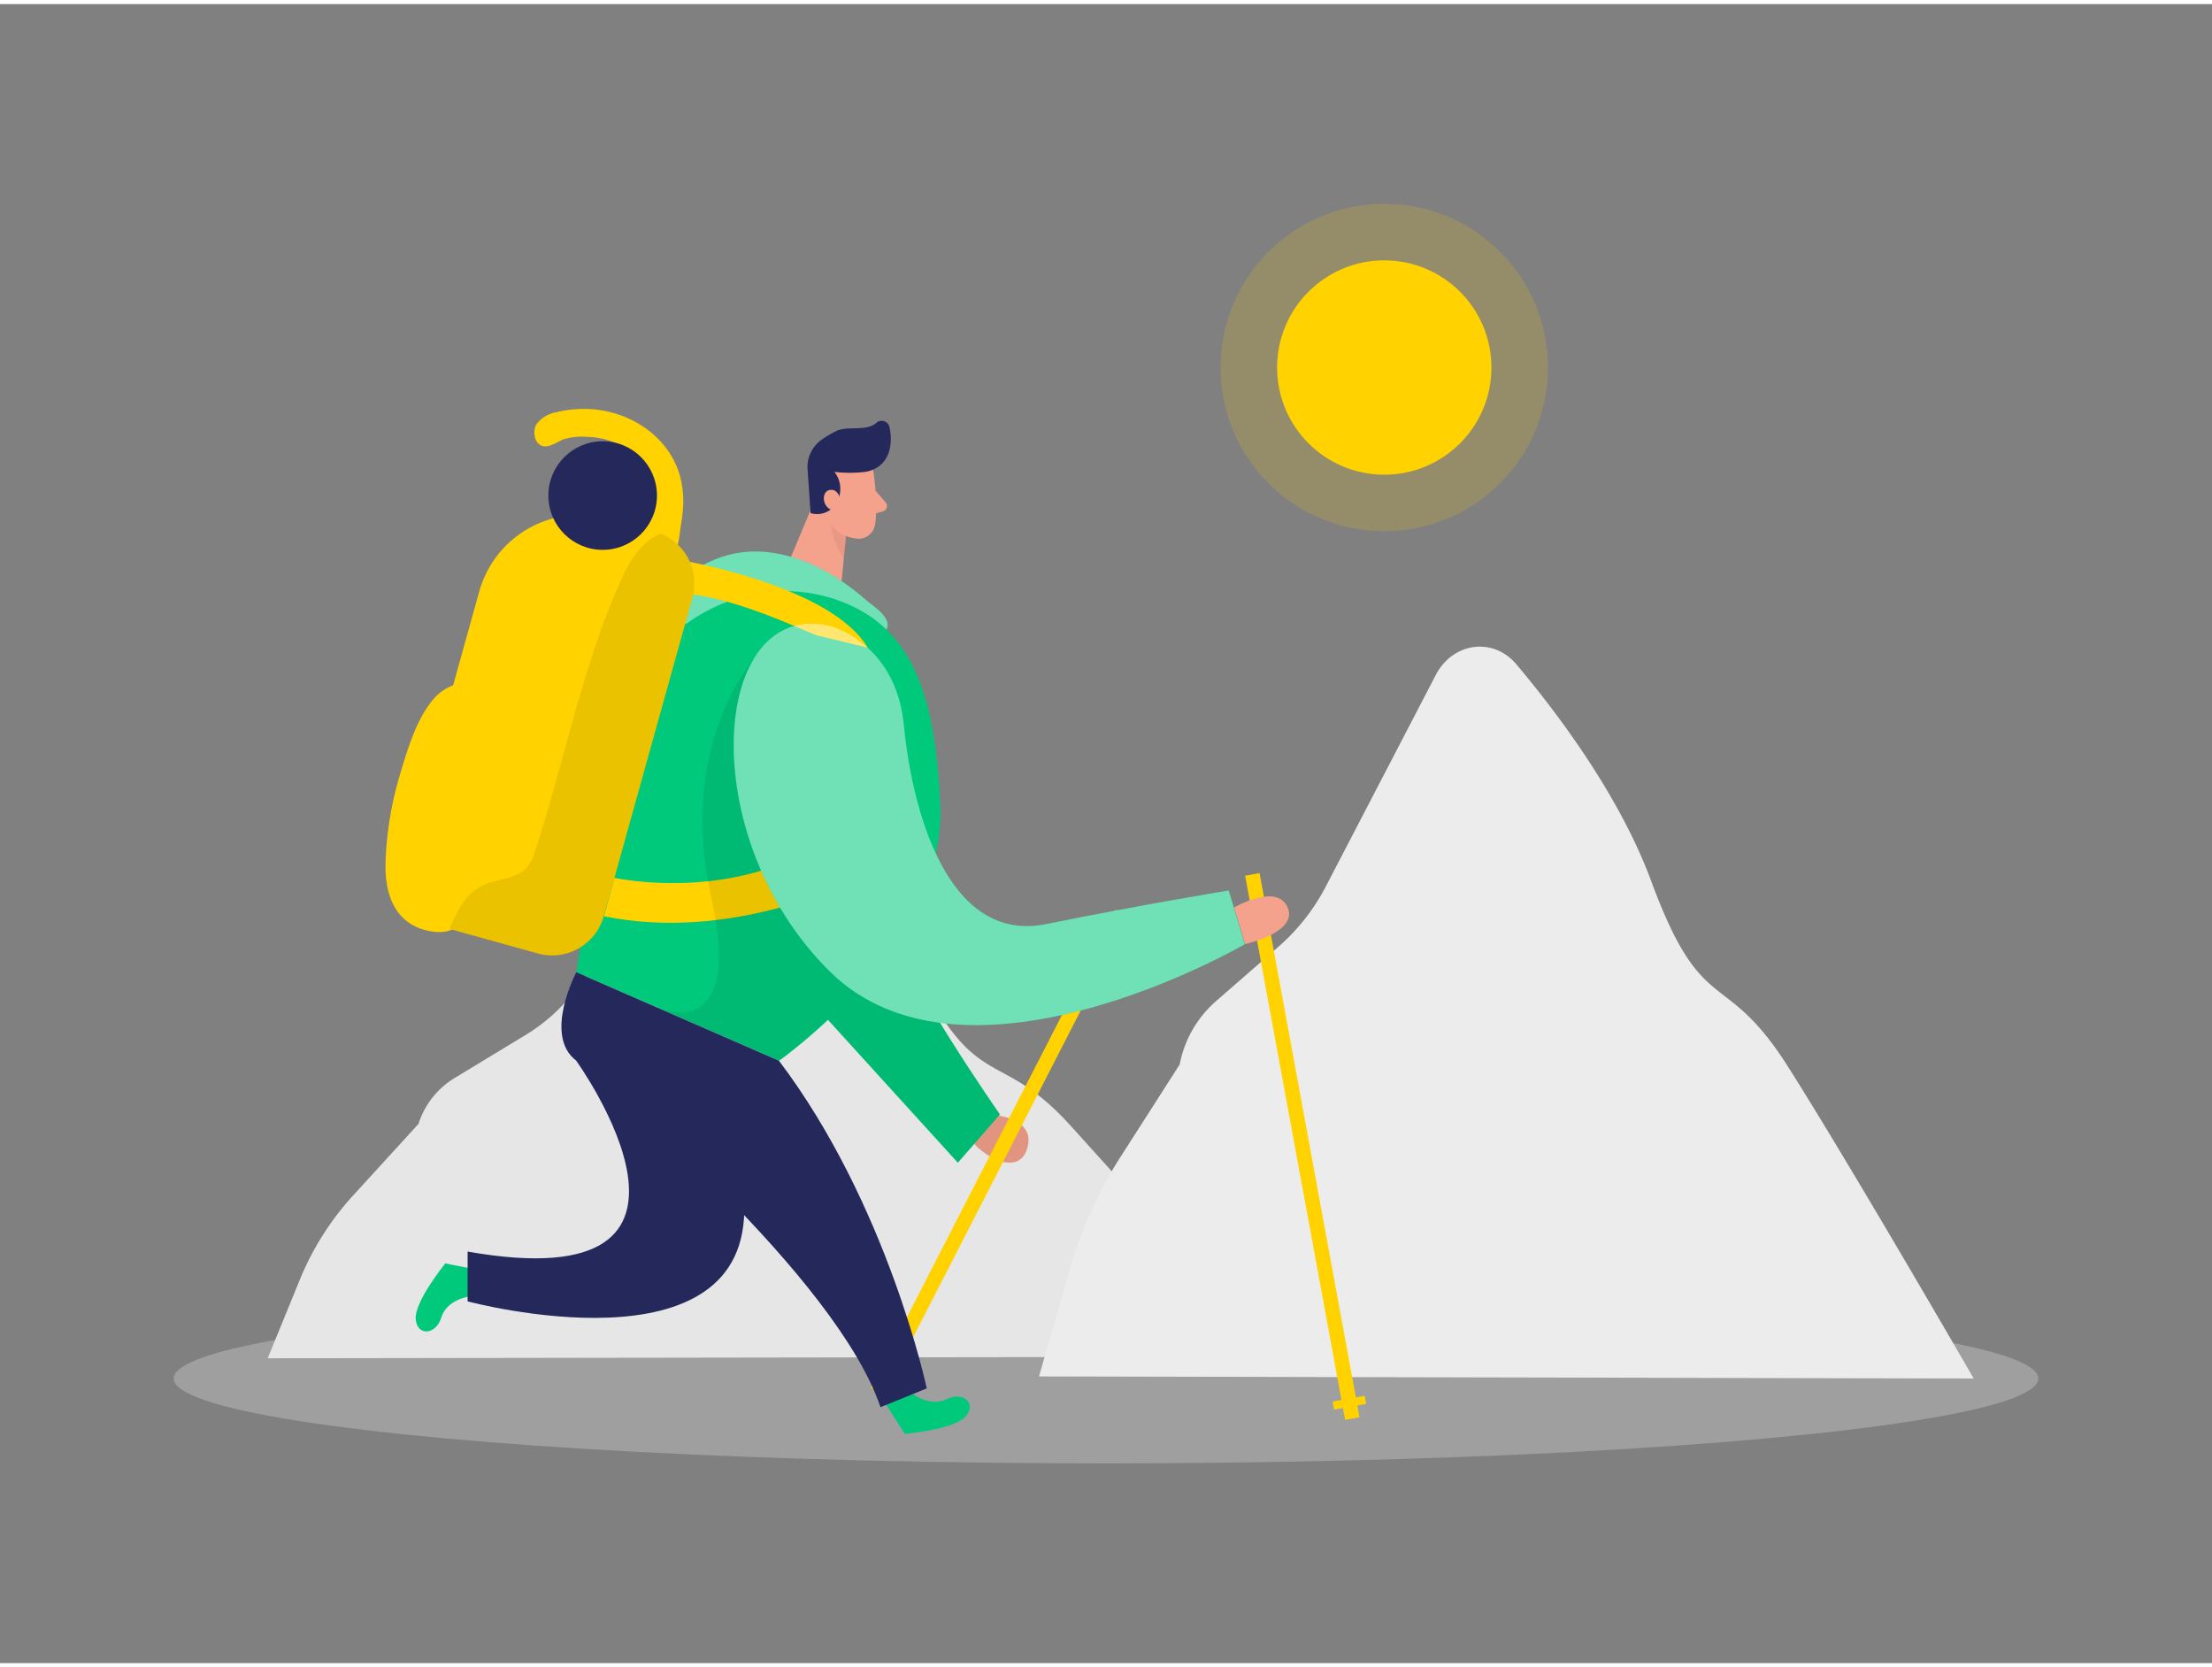 <svg id="Layer_1" data-name="Layer 1" xmlns="http://www.w3.org/2000/svg" viewBox="0 0 400 300" width="406" height="306" class="illustration styles_illustrationTablet__1DWOa"><rect x="0" y="0" width="400" height="300" fill="#808080" stroke="none"/><path d="M231.21,244.6s-25.28-28.15-37.63-41.8-16.51-6.24-26.45-25.12c-6.06-11.49-17.86-22.58-26.17-29.5-4.5-3.75-12.31-3-15.62,1.42l-21.27,28.67a32.33,32.33,0,0,1-9.15,8.22L82.54,194a15,15,0,0,0-6.86,8.49l-11.6,12.7a51.46,51.46,0,0,0-9.77,15.25l-5.9,14.43Z" fill="#e6e6e6"></path><ellipse cx="200" cy="248.53" rx="168.6" ry="15.35" fill="#e6e6e6" opacity="0.3"></ellipse><path d="M356.9,248.53s-22.09-38.26-33.6-56.42-15.4-8.31-24.68-33.43c-5.64-15.3-16.65-30.06-24.4-39.27-4.2-5-11.49-4-14.57,1.89l-19.84,38.16a37.3,37.3,0,0,1-8.54,10.93l-11.54,10.06a20.25,20.25,0,0,0-6.4,11.3l-10.82,16.9a76.8,76.8,0,0,0-9.11,20.29l-5.51,19.21Z" fill="#e6e6e6"></path><path d="M356.9,248.53s-22.09-38.26-33.6-56.42-15.4-8.31-24.68-33.43c-5.64-15.3-16.65-30.06-24.4-39.27-4.2-5-11.49-4-14.57,1.89l-19.84,38.16a37.3,37.3,0,0,1-8.54,10.93l-11.54,10.06a20.25,20.25,0,0,0-6.4,11.3l-10.82,16.9a76.8,76.8,0,0,0-9.11,20.29l-5.51,19.21Z" fill="#fff" opacity="0.23"></path><circle cx="250.32" cy="65.72" r="29.6" fill="#ffd200" opacity="0.17"></circle><circle cx="250.32" cy="65.72" r="19.38" fill="#ffd200"></circle><rect x="234.18" y="156.55" width="2.65" height="100.05" transform="translate(-33.45 45.96) rotate(-10.41)" fill="#ffd200"></rect><path d="M179.08,200.78s7.6.42,6.86,5.28-5.29,4.07-9.05.77S179.08,200.78,179.08,200.78Z" fill="#f4a28c"></path><path d="M179.08,200.78s7.6.42,6.86,5.28-5.29,4.07-9.05.77S179.08,200.78,179.08,200.78Z" opacity="0.08"></path><rect x="179.5" y="159.02" width="2.65" height="97.14" transform="translate(114.68 -59.65) rotate(27.16)" fill="#ffd200"></rect><path d="M164.94,140.1s-12,7.89-6.56,22.16,22.44,38.52,22.44,38.52l-7.61,8.73-37.28-41s1.84-29.8,3.17-30.76S164.94,140.1,164.94,140.1Z" fill="#00C97C"></path><path d="M164.94,140.1s-12,7.89-6.56,22.16,22.44,38.52,22.44,38.52l-7.61,8.73-37.28-41s1.84-29.8,3.17-30.76S164.94,140.1,164.94,140.1Z" opacity="0.08"></path><path d="M165,251.27s3.12,2.5,6.17,1,5.55.84,3.39,3.18-10.94,3.1-10.94,3.1l-3.39-5.3Z" fill="#00C97C"></path><path d="M84.81,233.72s-4,.51-5,3.77-4.46,3.41-4.64.23,5.35-10,5.35-10l6.18,1.23Z" fill="#00C97C"></path><polygon points="149.31 85 142.49 101.24 151.98 106.57 153.38 92.01 149.31 85" fill="#f4a28c"></polygon><path d="M153.21,95.21a7.16,7.16,0,0,1-2.91-2.86s-.7,3.52,2.29,7.9Z" fill="#ce8172" opacity="0.31"></path><path d="M157.89,84.22s1,5.91.34,9.94a3,3,0,0,1-3.48,2.47,6.63,6.63,0,0,1-5.59-4.55L146.94,87a5.37,5.37,0,0,1,1.88-5.92C152,78.39,157.45,80.6,157.89,84.22Z" fill="#f4a28c"></path><path d="M156.43,84.59a23.31,23.31,0,0,1-5.54,0,5,5,0,0,1,.46,5.46,4.07,4.07,0,0,1-4.77,2l-.53-7.67a6.11,6.11,0,0,1,2.62-5.68,23.79,23.79,0,0,1,2.46-1.46c2.13-1.07,5.49.13,7.35-1.52a1.44,1.44,0,0,1,2.36.75c.54,2.31.42,6-2.63,7.55A5.44,5.44,0,0,1,156.43,84.59Z" fill="#24285b"></path><path d="M152,89.86s-.24-2.29-1.95-2-1.39,3.63,1,3.75Z" fill="#f4a28c"></path><path d="M158.33,88l1.86,2.16a1,1,0,0,1-.48,1.55l-2.24.61Z" fill="#f4a28c"></path><path d="M157.88,108.77c-.57-.42-1.13-.87-1.66-1.34-3.25-2.85-15-11.94-26.94-7-14.08,5.87-7.74,13.59,4.37,14.59C168.07,117.91,160.66,110.82,157.88,108.77Z" fill="#00C97C"></path><path d="M157.88,108.77c-.57-.42-1.13-.87-1.66-1.34-3.25-2.85-15-11.94-26.94-7-14.08,5.87-7.74,13.59,4.37,14.59C168.07,117.91,160.66,110.82,157.88,108.77Z" fill="#fff" opacity="0.44"></path><path d="M152.06,108c-13-4.9-27.68.31-35.45,11.86-3.7,5.51-7,12.33-7.77,19.78-1.94,18.84-4.62,35.43-4.62,35.43l36.66,16s30.45-21.29,29.15-46.54C169.12,126.67,165.92,113.21,152.06,108Z" fill="#00C97C"></path><path d="M111.11,158s22,4.87,39.12-7.43l3,8.38s-21.13,10.66-44,6Z" fill="#ffd200"></path><path d="M136.37,118.33s-13.93,15.54-7.78,43.06-9.92,20-9.92,20l22.21,9.71s11.07-8.93,13.84-12.44l2.77-3.51Z" opacity="0.08"></path><path d="M150,112.42s12,2.91,13.45,18,7.77,39.58,25.74,35.94,33-6.07,33-6.07l2.92,9.71s-50.44,29.39-75.13,4.86S128.58,107.56,150,112.42Z" fill="#00C97C"></path><path d="M147.94,114.21c-1.38-.25-16.86-8.09-26.45-7.64v-6.32s28.48,4.48,35.42,16.12Z" fill="#ffd200"></path><path d="M150,112.42s12,2.91,13.45,18,7.77,39.58,25.74,35.94,33-6.07,33-6.07l2.92,9.71s-50.44,29.39-75.13,4.86S128.58,107.56,150,112.42Z" fill="#fff" opacity="0.44"></path><path d="M104.22,175.07s-6.07,11.42,0,16,47.15,39.34,55,62.65l8.37-3.4s-7.07-33.27-26.73-59.25Z" fill="#24285b"></path><path d="M104.22,191.1s31.33,43.47-19.66,34.48v9s51.45,13.84,50-18S104.22,191.1,104.22,191.1Z" fill="#24285b"></path><path d="M223.17,163.36s7.74-4.52,9.68,0-7.69,6.61-7.69,6.61Z" fill="#f4a28c"></path><path d="M123.47,91.64a17.89,17.89,0,0,0-.54-6.43c-2.24-7.66-10.08-12.19-17.73-12a19.89,19.89,0,0,0-4.61.6A5.6,5.6,0,0,0,97,76c-.67,1.11-.47,3.27.9,3.84s3-.82,4.15-1.19a11.78,11.78,0,0,1,4.31-.38,13.37,13.37,0,0,1,8.09,3c2.41,2.18,2.56,4.7,2.58,7.71s-1.76,5.21-1.84,8.07c-.08,2.61,3.64,6,6,3.65,1.53-1.52,1.67-4.89,2-6.9C123.32,93.13,123.41,92.39,123.47,91.64Z" fill="#ffd200"></path><path d="M125.21,107.37l-3.93,14.1-12.1,43.46a9.69,9.69,0,0,1-11.94,6.74l-15.93-4.43-1.46-.41a9.69,9.69,0,0,1-6.74-11.94l13.55-48.66A18.93,18.93,0,0,1,110,93.06l8.49,2.36a8.6,8.6,0,0,1,1,.35A9.69,9.69,0,0,1,125.21,107.37Z" fill="#ffd200"></path><path d="M78.87,125.15c-3.24,3.35-5,9-6.31,13.41a62.68,62.68,0,0,0-2.84,16.53c-.2,5.89,1.7,11.44,8.14,12.57,2.17.38,4.55.1,5.68-2,1-1.87-.08-3.5-.65-5.39-1.24-4.1-.54-8.49.16-12.71,1.14-6.87,2.23-13.69,4-20.43A6.18,6.18,0,0,0,87.4,125c-.29-3.37-4.13-2.51-6.23-1.48A8.27,8.27,0,0,0,78.87,125.15Z" fill="#ffd200"></path><path d="M125.21,107.37l-3.93,14.1-12.1,43.46a9.69,9.69,0,0,1-11.94,6.74l-15.93-4.43c1.24-3,2.8-6.22,5.71-7.73s6.49-1.18,8.44-3.59a8.73,8.73,0,0,0,1.34-2.86c5.21-16,8.39-32.77,15.17-48.2,1.52-3.47,3.44-7.08,6.82-8.79.22-.11.46-.21.69-.3A9.69,9.69,0,0,1,125.21,107.37Z" opacity="0.08"></path><circle cx="108.98" cy="88.87" r="9.82" fill="#24285b"></circle><rect x="241.07" y="252.17" width="5.9" height="1.48" transform="translate(-40.79 47.01) rotate(-10.16)" fill="#ffd200"></rect></svg>